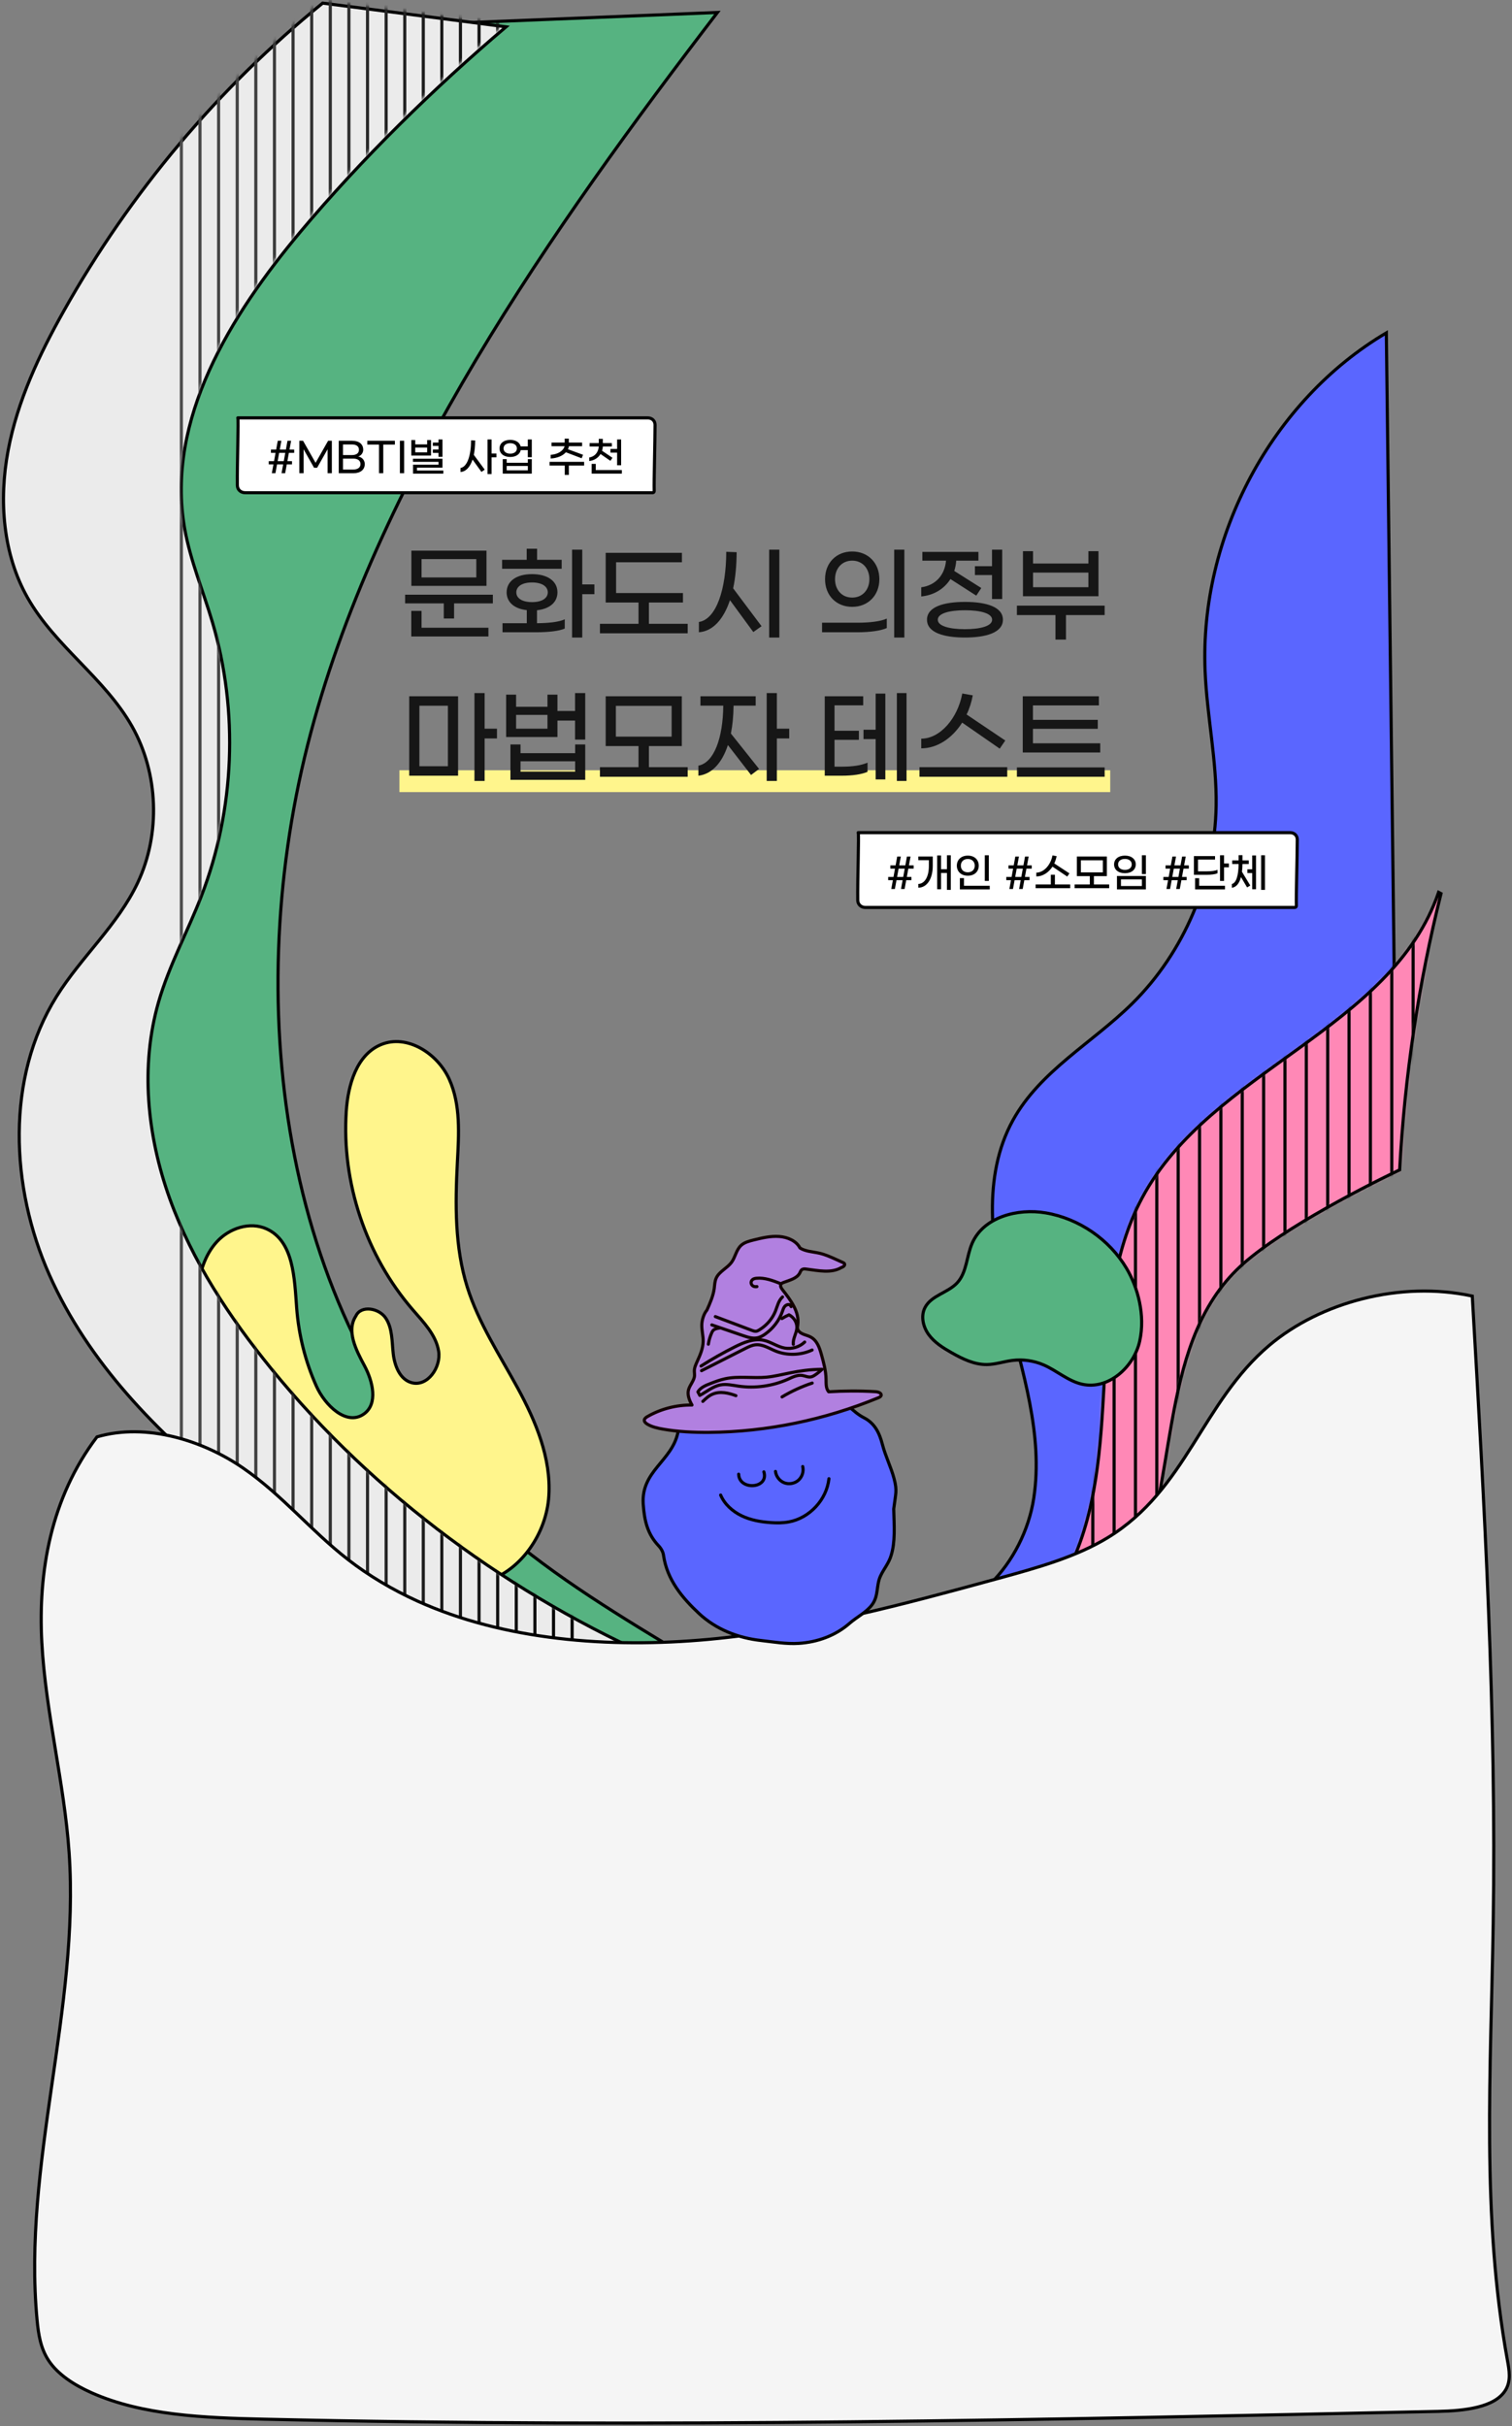 <svg width="485" height="778" viewBox="0 0 485 778" fill="none" xmlns="http://www.w3.org/2000/svg">
<rect x="0" y="0" width="485" height="778" fill="#808080" stroke="none"/>
<rect x="128.122" y="247" width="228" height="7" fill="#FFF58C"/>
<path fill-rule="evenodd" clip-rule="evenodd" d="M221.814 539L184.507 523.505L146.737 501.453L104.481 468.134L66.276 423.094L44.122 368.9V322.174L62.02 277.776L65.609 231.986C65.609 231.986 46.353 170.166 47.25 160.504C48.148 150.843 64.25 105.83 64.25 105.83L138.558 7.72L230.122 4C177.481 72.645 120.148 153.921 98.66 238.944C77.173 323.967 90.943 423.816 152.814 483.469C170.712 500.704 191.763 513.924 212.814 526.689L221.814 539Z" fill="#56B381" stroke="black" stroke-miterlimit="10"/>
<path fill-rule="evenodd" clip-rule="evenodd" d="M156.69 506.819C142.107 511.686 125.635 507.993 112.57 499.845C99.528 491.698 89.48 479.51 80.907 466.714C70.447 451.071 61.571 432.973 63.351 414.224C63.915 408.402 65.629 402.449 69.601 398.147C73.572 393.845 80.169 391.651 85.508 394.063C94.211 397.995 94.449 409.944 95.165 419.482C95.817 428.085 97.943 436.58 101.459 444.445C104.215 450.636 111.116 457.328 116.672 453.461C121.338 450.224 119.602 442.946 116.911 437.949C114.22 432.952 111.03 426.76 114.155 422.002C115.782 418.439 121.598 419.438 123.747 422.697C125.895 425.956 125.7 430.171 126.134 434.06C126.568 437.949 128.261 442.337 132.015 443.38C137.115 444.792 141.542 438.47 140.696 433.256C139.85 428.042 135.835 423.979 132.384 419.981C117.388 402.622 109.554 379.246 111.073 356.325C111.637 347.873 114.393 338.206 122.228 334.968C130.561 331.514 140.349 337.793 144.081 346.027C147.814 354.261 147.185 363.712 146.707 372.728C146.013 386.154 145.861 399.885 149.876 412.703C153.5 424.261 160.293 434.516 166.087 445.162C171.882 455.807 176.786 467.517 176.048 479.619C175.332 491.742 167.194 503.3 156.69 506.819Z" fill="#FFF58C" stroke="black" stroke-miterlimit="10"/>
<path fill-rule="evenodd" clip-rule="evenodd" d="M212.122 532.624C164.675 512.027 120.117 479.584 86.989 438.87C73.65 422.462 61.705 404.507 54.455 384.39C47.205 364.3 44.934 341.836 50.868 321.292C54.274 309.5 60.208 298.694 64.62 287.275C75.302 259.582 76.566 228.099 68.155 199.578C65.188 189.547 61.06 179.809 59.228 169.484C53.087 134.613 73.986 101.076 96.406 74.29C115.705 51.238 139.493 27.92 162.327 8.604L103.502 1C70.116 28.08 41.787 61.75 20.475 99.689C12.58 113.723 5.588 128.557 2.595 144.511C-0.397 160.439 0.918 177.701 8.865 191.708C17.663 207.236 33.556 217.401 42.354 232.928C50.843 247.949 51.565 267.372 44.186 283.033C37.762 296.667 26.048 306.832 18.102 319.585C1.847 345.678 3.292 380.601 15.831 408.802C28.37 437.003 50.507 459.467 74.141 478.57C113.125 510.106 161.682 535.585 211.038 539" fill="#EBEBEB"/>
<path d="M212.122 532.624C164.675 512.027 120.117 479.584 86.989 438.87C73.65 422.462 61.705 404.507 54.455 384.39C47.205 364.3 44.934 341.836 50.868 321.292C54.274 309.5 60.208 298.694 64.62 287.275C75.302 259.582 76.566 228.099 68.155 199.578C65.188 189.547 61.06 179.809 59.228 169.484C53.087 134.613 73.986 101.076 96.406 74.29C115.705 51.238 139.493 27.92 162.327 8.604L103.502 1C70.116 28.08 41.787 61.75 20.475 99.689C12.58 113.723 5.588 128.557 2.595 144.511C-0.397 160.439 0.918 177.701 8.865 191.708C17.663 207.236 33.556 217.401 42.354 232.928C50.843 247.949 51.565 267.372 44.186 283.033C37.762 296.667 26.048 306.832 18.102 319.585C1.847 345.678 3.292 380.601 15.831 408.802C28.37 437.003 50.507 459.467 74.141 478.57C113.125 510.106 161.682 535.585 211.038 539" stroke="black" stroke-miterlimit="10"/>
<mask id="mask0_406_1801" style="mask-type:luminance" maskUnits="userSpaceOnUse" x="1" y="0" width="211" height="540">
<path d="M211.732 532.612C164.345 511.977 119.844 479.474 86.758 438.684C73.436 422.246 61.505 404.257 54.265 384.103C47.024 363.975 44.757 341.469 50.683 320.887C54.084 309.073 60.011 298.248 64.417 286.807C75.085 259.062 76.348 227.521 67.947 198.948C64.984 188.897 60.861 179.141 59.032 168.797C52.899 133.861 73.771 100.262 96.163 73.426C115.437 50.332 139.195 26.97 162 7.618L103.249 0C69.906 27.13 41.613 60.863 20.329 98.872C12.444 112.932 5.461 127.794 2.472 143.778C-0.518 159.735 0.797 177.029 8.733 191.062C17.52 206.619 33.393 216.803 42.18 232.359C50.657 247.408 51.379 266.867 44.009 282.557C37.593 296.216 25.895 306.4 17.958 319.177C1.724 345.318 3.167 380.307 15.69 408.56C28.214 436.813 50.322 459.319 73.926 478.458C112.861 510.052 161.356 535.579 210.649 539" fill="white"/>
</mask>
<g mask="url(#mask0_406_1801)">
<path d="M58.178 -32.984V162.221V602.189H73.149V600.719" stroke="#4D4D4D" stroke-miterlimit="10"/>
<path d="M64.149 -32.984V162.221V602.189H79.12V600.719" stroke="#494949" stroke-miterlimit="10"/>
<path d="M70.12 -32.984V162.221V602.189H85.091V600.719" stroke="#464646" stroke-miterlimit="10"/>
<path d="M76.091 -32.984V162.221V602.189H91.062V600.719" stroke="#424242" stroke-miterlimit="10"/>
<path d="M82.062 -32.984V162.221V602.189H97.034V600.719" stroke="#3E3E3E" stroke-miterlimit="10"/>
<path d="M88.034 -32.984V162.221V602.189H103.005V600.719" stroke="#3B3B3B" stroke-miterlimit="10"/>
<path d="M94.005 -32.984V162.221V602.189H108.976V600.719" stroke="#373737" stroke-miterlimit="10"/>
<path d="M99.976 -32.984V162.221V602.189H114.947V600.718" stroke="#333333" stroke-miterlimit="10"/>
<path d="M105.947 -32.984V162.221V602.189H120.918V600.719" stroke="#303030" stroke-miterlimit="10"/>
<path d="M111.918 -32.984V162.221V602.189H126.889V600.719" stroke="#2C2C2C" stroke-miterlimit="10"/>
<path d="M117.889 -32.984V162.221V602.189H132.86V600.719" stroke="#282828" stroke-miterlimit="10"/>
<path d="M123.86 -32.984V162.221V602.189H138.831V600.719" stroke="#252525" stroke-miterlimit="10"/>
<path d="M129.831 -32.984V162.221V602.189H144.776V600.719" stroke="#212121" stroke-miterlimit="10"/>
<path d="M135.776 -32.984V162.221V602.189H150.722V600.719" stroke="#1D1D1D" stroke-miterlimit="10"/>
<path d="M141.722 -32.984V162.221V602.189H156.693V600.719" stroke="#1A1A1A" stroke-miterlimit="10"/>
<path d="M147.693 -32.984V162.221V602.189H162.664V600.719" stroke="#161616" stroke-miterlimit="10"/>
<path d="M153.664 -32.984V162.221V602.189H168.635V600.719" stroke="#121212" stroke-miterlimit="10"/>
<path d="M159.635 -32.984V162.221V602.189H174.606V600.719" stroke="#0F0F0F" stroke-miterlimit="10"/>
<path d="M165.606 -32.984V162.221V602.189H180.578V600.719" stroke="#0B0B0B" stroke-miterlimit="10"/>
<path d="M171.577 -32.984V162.221V602.189H186.548V600.719" stroke="#070707" stroke-miterlimit="10"/>
<path d="M177.548 -32.984V162.221V602.189H192.519V600.719" stroke="#040404" stroke-miterlimit="10"/>
<path d="M183.52 -32.984V162.221V602.189H198.491V600.719" stroke="black" stroke-miterlimit="10"/>
</g>
<path d="M291.116 517.595C311.001 520.884 328.497 500.855 331.594 480.441C334.713 460.026 327.9 439.612 322.923 419.606C317.947 399.599 315.005 377.212 324.914 359.224C333.629 343.414 350.395 334.432 363.158 321.821C379.814 305.398 389.723 282.012 390.099 258.332C390.32 243.906 387.157 229.661 386.56 215.257C384.724 171.911 408.015 128.405 444.689 106.743L447.188 309.39L445.861 324.86L418.168 348.223L382.07 379.866L370.855 402.344L361.189 465.515L354.532 492.825L339.468 519.976L313.346 535.968L289.148 539.03L285.122 524.83L291.116 517.595Z" fill="#5A66FF"/>
<path d="M291.116 517.595C311.001 520.884 328.497 500.855 331.594 480.441C334.713 460.026 327.9 439.612 322.923 419.606C317.947 399.599 315.005 377.212 324.914 359.224C333.629 343.414 350.395 334.432 363.158 321.821C379.814 305.398 389.723 282.012 390.099 258.332C390.32 243.906 387.157 229.661 386.56 215.257C384.724 171.911 408.015 128.405 444.689 106.743L447.188 309.39L445.861 324.86L418.168 348.223L382.07 379.866L370.855 402.344L361.189 465.515L354.532 492.825L339.468 519.976L313.346 535.968L289.148 539.03L285.122 524.83L291.116 517.595Z" fill="#5A66FF" stroke="black" stroke-miterlimit="10"/>
<path d="M289.657 532.656C309.232 536.444 333.652 521.428 342.765 503.236C351.878 485.067 353.05 463.927 354.178 443.535C355.306 423.121 356.788 401.958 366.388 384.061C388.352 343.119 446.326 330.213 461.455 286.14L462.229 286.549C454.996 315.537 450.551 345.251 448.958 375.147C434.868 381.861 408.016 395.97 396.624 407.266C370.944 432.716 378.376 476.947 362.782 509.882C350.219 536.421 321.287 540.164 294.368 554C294.678 546.673 289.325 540.005 289.657 532.656Z" fill="#FF88B6"/>
<mask id="mask1_406_1801" style="mask-type:luminance" maskUnits="userSpaceOnUse" x="289" y="286" width="174" height="268">
<path d="M289.657 532.656C309.232 536.444 333.652 521.428 342.765 503.236C351.878 485.067 353.05 463.927 354.178 443.535C355.306 423.121 356.788 401.958 366.388 384.061C388.352 343.119 446.326 330.213 461.455 286.14L462.229 286.549C454.996 315.537 450.551 345.251 448.958 375.147C434.868 381.861 408.016 395.97 396.624 407.266C370.944 432.716 378.376 476.947 362.782 509.882C350.219 536.421 321.287 540.164 294.368 554C294.678 546.673 289.325 540.005 289.657 532.656Z" fill="white"/>
</mask>
<g mask="url(#mask1_406_1801)">
<path fill-rule="evenodd" clip-rule="evenodd" d="M309.431 98.918V264.569V637.926H322.282V636.678" fill="#FF88B6"/>
<path d="M309.431 98.918V264.569V637.926H322.282V636.678" stroke="black" stroke-miterlimit="10"/>
<path fill-rule="evenodd" clip-rule="evenodd" d="M316.282 98.918V264.569V637.926H329.133V636.678" fill="#FF88B6"/>
<path d="M316.282 98.918V264.569V637.926H329.133V636.678" stroke="black" stroke-miterlimit="10"/>
<path fill-rule="evenodd" clip-rule="evenodd" d="M323.133 98.918V264.569V637.926H335.984V636.678" fill="#FF88B6"/>
<path d="M323.133 98.918V264.569V637.926H335.984V636.678" stroke="black" stroke-miterlimit="10"/>
<path fill-rule="evenodd" clip-rule="evenodd" d="M329.984 98.918V264.569V637.926H342.836V636.678" fill="#FF88B6"/>
<path d="M329.984 98.918V264.569V637.926H342.836V636.678" stroke="black" stroke-miterlimit="10"/>
<path fill-rule="evenodd" clip-rule="evenodd" d="M336.835 98.918V264.569V637.926H349.687V636.678" fill="#FF88B6"/>
<path d="M336.835 98.918V264.569V637.926H349.687V636.678" stroke="black" stroke-miterlimit="10"/>
<path fill-rule="evenodd" clip-rule="evenodd" d="M343.687 98.918V264.569V637.926H356.538V636.678" fill="#FF88B6"/>
<path d="M343.687 98.918V264.569V637.926H356.538V636.678" stroke="black" stroke-miterlimit="10"/>
<path fill-rule="evenodd" clip-rule="evenodd" d="M350.538 98.918V264.569V637.926H363.367V636.678" fill="#FF88B6"/>
<path d="M350.538 98.918V264.569V637.926H363.367V636.678" stroke="black" stroke-miterlimit="10"/>
<path fill-rule="evenodd" clip-rule="evenodd" d="M357.367 98.918V264.569V637.926H370.218V636.678" fill="#FF88B6"/>
<path d="M357.367 98.918V264.569V637.926H370.218V636.678" stroke="black" stroke-miterlimit="10"/>
<path fill-rule="evenodd" clip-rule="evenodd" d="M364.218 98.918V264.569V637.926H377.069V636.678" fill="#FF88B6"/>
<path d="M364.218 98.918V264.569V637.926H377.069V636.678" stroke="black" stroke-miterlimit="10"/>
<path fill-rule="evenodd" clip-rule="evenodd" d="M371.069 98.918V264.569V637.926H383.92V636.678" fill="#FF88B6"/>
<path d="M371.069 98.918V264.569V637.926H383.92V636.678" stroke="black" stroke-miterlimit="10"/>
<path fill-rule="evenodd" clip-rule="evenodd" d="M377.92 98.918V264.569V637.926H390.771V636.678" fill="#FF88B6"/>
<path d="M377.92 98.918V264.569V637.926H390.771V636.678" stroke="black" stroke-miterlimit="10"/>
<path fill-rule="evenodd" clip-rule="evenodd" d="M384.771 98.918V264.569V637.926H397.622V636.678" fill="#FF88B6"/>
<path d="M384.771 98.918V264.569V637.926H397.622V636.678" stroke="black" stroke-miterlimit="10"/>
<path fill-rule="evenodd" clip-rule="evenodd" d="M391.622 98.918V264.569V637.926H404.473V636.678" fill="#FF88B6"/>
<path d="M391.622 98.918V264.569V637.926H404.473V636.678" stroke="black" stroke-miterlimit="10"/>
<path fill-rule="evenodd" clip-rule="evenodd" d="M398.473 98.918V264.569V637.926H411.324V636.678" fill="#FF88B6"/>
<path d="M398.473 98.918V264.569V637.926H411.324V636.678" stroke="black" stroke-miterlimit="10"/>
<path fill-rule="evenodd" clip-rule="evenodd" d="M405.324 98.918V264.569V637.926H418.175V636.678" fill="#FF88B6"/>
<path d="M405.324 98.918V264.569V637.926H418.175V636.678" stroke="black" stroke-miterlimit="10"/>
<path fill-rule="evenodd" clip-rule="evenodd" d="M412.175 98.918V264.569V637.926H425.026V636.678" fill="#FF88B6"/>
<path d="M412.175 98.918V264.569V637.926H425.026V636.678" stroke="black" stroke-miterlimit="10"/>
<path fill-rule="evenodd" clip-rule="evenodd" d="M419.026 98.918V264.569V637.926H431.878V636.678" fill="#FF88B6"/>
<path d="M419.026 98.918V264.569V637.926H431.878V636.678" stroke="black" stroke-miterlimit="10"/>
<path fill-rule="evenodd" clip-rule="evenodd" d="M425.877 98.918V264.569V637.926H438.729V636.678" fill="#FF88B6"/>
<path d="M425.877 98.918V264.569V637.926H438.729V636.678" stroke="black" stroke-miterlimit="10"/>
<path fill-rule="evenodd" clip-rule="evenodd" d="M432.729 98.918V264.569V637.926H445.58V636.678" fill="#FF88B6"/>
<path d="M432.729 98.918V264.569V637.926H445.58V636.678" stroke="black" stroke-miterlimit="10"/>
<path fill-rule="evenodd" clip-rule="evenodd" d="M439.58 98.918V264.569V637.926H452.431V636.678" fill="#FF88B6"/>
<path d="M439.58 98.918V264.569V637.926H452.431V636.678" stroke="black" stroke-miterlimit="10"/>
<path fill-rule="evenodd" clip-rule="evenodd" d="M446.431 98.918V264.569V637.926H459.282V636.678" fill="#FF88B6"/>
<path d="M446.431 98.918V264.569V637.926H459.282V636.678" stroke="black" stroke-miterlimit="10"/>
<path fill-rule="evenodd" clip-rule="evenodd" d="M453.282 98.918V264.569V637.926H466.133V636.678" fill="#FF88B6"/>
<path d="M453.282 98.918V264.569V637.926H466.133V636.678" stroke="black" stroke-miterlimit="10"/>
</g>
<path d="M289.657 532.656C309.232 536.444 333.652 521.428 342.765 503.236C351.878 485.067 353.05 463.927 354.178 443.535C355.306 423.121 356.788 401.958 366.388 384.061C388.352 343.119 446.326 330.213 461.455 286.14L462.229 286.549C454.996 315.537 450.551 345.251 448.958 375.147C434.868 381.861 408.016 395.97 396.624 407.266C370.944 432.716 378.376 476.947 362.782 509.882C350.219 536.421 321.287 540.164 294.368 554C294.678 546.673 289.325 540.005 289.657 532.656Z" stroke="black" stroke-miterlimit="10"/>
<path fill-rule="evenodd" clip-rule="evenodd" d="M361.332 406.686C355.833 397.432 346.104 390.757 335.456 388.942C326.375 387.386 315.494 390.286 311.844 398.654C310.013 402.836 310.143 407.992 307.045 411.351C304.085 414.563 298.775 415.378 296.735 419.242C295.285 421.97 296.072 425.468 297.907 427.978C299.743 430.489 302.464 432.196 305.179 433.739C308.722 435.757 312.55 437.631 316.62 437.564C319.357 437.523 321.994 436.594 324.71 436.251C328.091 435.828 331.595 436.315 334.742 437.674C338.985 439.505 342.588 442.854 347.095 443.873C355.495 445.784 363.758 438.38 365.582 430.039C367.42 421.703 364.976 412.805 361.332 406.686Z" fill="#56B381" stroke="black" stroke-miterlimit="10"/>
<path d="M415.836 290.372C415.853 290.707 415.645 290.996 415.346 290.996C403.355 291.005 391.356 290.996 379.365 290.996C360.394 290.996 341.422 290.996 322.443 290.996C316.116 290.996 286.189 290.996 277.591 290.996C276.218 290.996 275.157 290.046 275.135 288.673C275.033 282.53 275.591 267 275.277 267C285.473 267 361.648 267 368.562 267C383.648 267 398.735 267 413.821 267C415.145 267 416.124 267.902 416.122 269.227C416.115 274.53 415.722 287.535 415.836 290.372Z" fill="white" stroke="black" stroke-miterlimit="10" stroke-linecap="round" stroke-linejoin="round"/>
<path d="M293.064 278.54V277.5H291.556L292.076 274.666H290.919L290.399 277.5H288.436L288.956 274.666H287.799L287.279 277.5H285.602V278.54H287.084L286.603 281.205H284.9V282.245H286.408L285.888 285.079H287.045L287.565 282.245H289.528L289.008 285.079H290.165L290.685 282.245H292.362V281.205H290.88L291.361 278.54H293.064ZM289.723 281.205H287.76L288.241 278.54H290.204L289.723 281.205ZM303.75 274.25V278.722H301.852V274.315H300.617V285.157H301.852V279.931H303.75V285.352H304.985V274.25H303.75ZM294.559 275.823H297.952V277.708C297.952 281.14 296.626 283.389 294.559 283.454V284.663C297.276 284.637 299.2 281.933 299.2 277.643V274.653H294.559V275.823ZM315.891 282.492H317.178V274.25H315.891V282.492ZM310.444 280.815C312.615 280.815 313.954 279.45 313.954 277.591C313.954 275.732 312.615 274.367 310.444 274.367C308.273 274.367 306.921 275.732 306.921 277.591C306.921 279.45 308.273 280.815 310.444 280.815ZM310.444 279.723C309.118 279.723 308.208 278.904 308.208 277.591C308.208 276.278 309.118 275.446 310.444 275.446C311.757 275.446 312.667 276.278 312.667 277.591C312.667 278.904 311.757 279.723 310.444 279.723ZM307.896 285.209H317.477V284.039H309.209V281.582H307.896V285.209ZM330.947 278.54V277.5H329.439L329.959 274.666H328.802L328.282 277.5H326.319L326.839 274.666H325.682L325.162 277.5H323.485V278.54H324.967L324.486 281.205H322.783V282.245H324.291L323.771 285.079H324.928L325.448 282.245H327.411L326.891 285.079H328.048L328.568 282.245H330.245V281.205H328.763L329.244 278.54H330.947ZM327.606 281.205H325.643L326.124 278.54H328.087L327.606 281.205ZM337.602 277.903L342.334 281.088L343.036 280.061L338.174 276.876C338.512 276.161 338.772 275.368 338.928 274.536L337.602 274.302C337.03 277.37 334.82 279.827 332.415 279.827V281.049C334.469 281.049 336.354 279.814 337.602 277.903ZM338.382 283.61V280.503H337.069V283.61H332.194V284.819H343.283V283.61H338.382ZM350.887 283.61V280.945H355.047V274.653H345.427V280.945H349.574V283.61H344.699V284.819H355.788V283.61H350.887ZM346.714 275.862H353.76V279.749H346.714V275.862ZM366.278 280.282H367.565V274.25H366.278V280.282ZM360.844 280.009C362.963 280.009 364.315 278.865 364.315 277.188C364.315 275.524 362.963 274.367 360.844 274.367C358.712 274.367 357.36 275.524 357.36 277.188C357.36 278.865 358.712 280.009 360.844 280.009ZM360.844 278.943C359.544 278.943 358.647 278.293 358.647 277.188C358.647 276.083 359.544 275.433 360.844 275.433C362.131 275.433 363.028 276.083 363.028 277.188C363.028 278.293 362.131 278.943 360.844 278.943ZM358.283 285.209H367.565V280.893H358.283V285.209ZM359.57 284.117V281.985H366.278V284.117H359.57ZM381.335 278.54V277.5H379.827L380.347 274.666H379.19L378.67 277.5H376.707L377.227 274.666H376.07L375.55 277.5H373.873V278.54H375.355L374.874 281.205H373.171V282.245H374.679L374.159 285.079H375.316L375.836 282.245H377.799L377.279 285.079H378.436L378.956 282.245H380.633V281.205H379.151L379.632 278.54H381.335ZM377.994 281.205H376.031L376.512 278.54H378.475L377.994 281.205ZM392.631 276.889V274.25H391.344V282.492H392.631V278.124H394.191V276.889H392.631ZM390.538 280.035V278.93C389.823 279.242 388.549 279.411 387.041 279.411H384.272V275.641H389.745V274.523H382.972V280.529H386.963C388.536 280.529 389.862 280.334 390.538 280.035ZM384.649 281.608H383.349V285.209H392.93V284.039H384.649V281.608ZM398.545 277.071H400.56V275.901H398.545V274.224H397.31V275.901H395.256V277.071H397.31C397.258 280.633 396.582 283.142 395.139 283.467V284.689C396.556 284.481 397.531 283.298 398.064 281.244L400.027 284.572L401.054 283.961L398.376 279.541C398.48 278.8 398.532 277.968 398.545 277.071ZM404.538 274.25V285.352H405.76V274.25H404.538ZM401.665 278.748H400.118V279.957H401.665V285.157H402.887V274.315H401.665V278.748Z" fill="black"/>
<path fill-rule="evenodd" clip-rule="evenodd" d="M31.109 460.761C47.066 456.09 65.348 462.039 78 470.774C90.651 479.509 99.702 490.849 111.666 500.124C118.278 505.254 125.758 509.711 133.876 513.399C161.536 525.935 195.383 528.656 227.347 525.689C259.311 522.723 289.95 514.431 320.261 506.139C332.602 502.763 345.188 499.272 355.401 493.029C380.59 477.64 385.565 449.634 407.169 431.394C423.487 417.612 449.15 410.614 472.26 415.613C476.139 482.688 480.034 549.796 478.97 616.937C478.234 663.658 475.124 710.625 483.537 756.905C484.11 760.035 484.699 763.378 483.013 766.278C479.658 772.08 469.576 773.079 461.245 773.26C335.695 775.947 210.047 778.651 84.497 775.751C65.545 775.308 45.724 774.554 29.374 767.278C23.744 764.771 18.572 761.411 15.626 756.987C12.974 752.988 12.32 748.416 11.894 743.942C7.197 693.992 25.61 644.124 22.172 594.108C20.618 571.542 14.627 549.222 13.416 526.64C12.205 504.041 16.248 480.377 31.109 460.761Z" fill="#F5F5F5" stroke="black" stroke-miterlimit="10"/>
<path fill-rule="evenodd" clip-rule="evenodd" d="M286.677 483.876C287.302 478.767 287.841 478.141 286.785 474.131C285.793 470.401 284.025 466.974 283.055 463.222C282.106 459.579 280.662 456.431 277.104 454.62C273.547 452.787 271.348 449.575 268.071 447.613C265.096 445.824 262.336 443.56 259.21 442.158C254.683 440.132 249.681 439.83 244.808 438.946C239.44 437.976 234.977 439.571 231.01 443.107C228.94 444.961 226.612 446.6 224.822 448.691C221.998 451.968 218.441 454.792 217.428 459.471C215.444 468.612 205.613 471.717 206.324 482.302C206.691 487.649 207.683 491.94 211.305 495.734C212.059 496.532 212.706 497.674 212.835 498.731C213.956 506.6 218.894 512.421 224.219 517.401C229.63 522.446 236.659 525.249 244.205 526.068C248.193 526.521 252.246 527.233 256.213 526.974C262.228 526.586 267.985 524.516 272.512 520.549C274.841 518.523 277.859 517.078 279.735 514.577C281.912 511.645 280.985 508.39 282.473 505.285C283.551 503 285.125 501.253 285.858 498.731C287.194 494.397 286.828 489.59 286.677 483.876Z" fill="#5A66FF" stroke="black" stroke-miterlimit="10"/>
<path d="M236.939 472.73C237.111 478.077 246.727 477.387 245.024 471.975" stroke="black" stroke-miterlimit="10" stroke-linecap="round" stroke-linejoin="round"/>
<path d="M248.753 471.846C248.947 473.441 250.069 474.908 251.578 475.49C253.087 476.072 254.898 475.727 256.105 474.67C257.313 473.592 257.873 471.846 257.485 470.272" stroke="black" stroke-miterlimit="10" stroke-linecap="round" stroke-linejoin="round"/>
<path d="M231.161 479.413C232.412 482.389 234.999 484.674 237.909 486.075C240.82 487.477 244.075 488.037 247.288 488.253C249.185 488.382 251.104 488.382 253.001 488.037C259.663 486.83 265.182 480.901 265.894 474.174" stroke="black" stroke-miterlimit="10" stroke-linecap="round" stroke-linejoin="round"/>
<path d="M265.806 446.3C264.88 445.211 264.995 443.664 264.965 442.249C264.924 439.584 264.208 436.985 263.496 434.418C262.884 432.235 262.119 429.823 259.985 428.718C259.196 428.304 258.308 428.117 257.49 427.756C256.671 427.395 255.911 426.78 255.809 425.952C255.765 425.594 255.845 425.222 255.892 424.87C256.495 420.707 253.636 416.938 250.989 413.571C250.54 413 250.099 412.197 250.609 411.656C250.784 411.469 251.024 411.374 251.246 411.28C253.206 410.528 255.59 410.003 256.524 408.239C256.742 407.817 256.879 407.322 257.316 407.07C257.686 406.86 258.157 406.884 258.579 406.947C262.399 407.416 266.607 408.398 269.879 406.461C270.777 406.153 271.14 405.597 270.856 405.187C270.745 405.019 270.536 404.929 270.345 404.838C269.601 404.501 268.857 404.164 268.114 403.827C266.437 403.077 264.741 402.313 262.905 401.88C260.756 401.387 258.391 401.332 256.594 400.185C255.492 397.964 252.708 396.707 249.965 396.502C247.221 396.296 244.493 396.945 241.82 397.604C240.388 397.962 238.869 398.347 237.797 399.287C236.14 400.745 235.924 403.079 234.627 404.822C233.25 406.657 230.754 407.723 229.78 409.755C229.264 410.825 229.25 412.03 229.105 413.185C228.77 415.584 227.756 417.869 226.755 420.119C225.87 421.119 225.143 423.104 225.111 424.889C225.079 426.673 225.6 428.422 225.55 430.209C225.494 432.376 224.615 434.446 223.692 436.456C223.225 437.486 222.725 438.537 222.717 439.643C222.722 440.12 222.799 440.605 222.787 441.085C222.701 442.728 221.283 444.073 220.85 445.676C220.422 447.311 221.148 449.118 221.973 450.55C217.014 450.485 211.99 451.78 207.735 454.217C207.265 454.489 206.767 454.831 206.683 455.319C206.594 455.907 207.138 456.384 207.663 456.699C209.139 457.572 210.898 457.965 212.646 458.277C217.522 459.127 222.5 459.354 227.482 459.317C246.06 459.17 264.625 455.266 281.706 448.231C282.082 448.07 282.492 447.887 282.627 447.524C282.894 446.766 281.722 446.317 280.871 446.273C275.663 445.943 270.398 446.015 265.806 446.3Z" fill="#B180E0"/>
<path d="M265.806 446.3C264.88 445.211 264.995 443.664 264.965 442.249C264.924 439.584 264.208 436.985 263.496 434.418C262.884 432.235 262.119 429.823 259.985 428.718C259.196 428.304 258.308 428.117 257.49 427.756C256.671 427.395 255.911 426.78 255.809 425.952C255.765 425.594 255.845 425.222 255.892 424.87C256.495 420.707 253.636 416.938 250.989 413.571C250.54 413 250.099 412.197 250.609 411.656C250.784 411.469 251.024 411.374 251.246 411.28C253.206 410.528 255.59 410.003 256.524 408.239C256.742 407.817 256.879 407.322 257.316 407.07C257.686 406.86 258.157 406.884 258.579 406.947C262.399 407.416 266.607 408.398 269.879 406.461C270.777 406.153 271.14 405.597 270.856 405.187C270.745 405.019 270.536 404.929 270.345 404.838C269.601 404.501 268.857 404.164 268.114 403.827C266.437 403.077 264.741 402.313 262.905 401.88C260.756 401.387 258.391 401.332 256.594 400.185C255.492 397.964 252.708 396.707 249.965 396.502C247.221 396.296 244.493 396.945 241.82 397.604C240.388 397.962 238.869 398.347 237.797 399.287C236.14 400.745 235.924 403.079 234.627 404.822C233.25 406.657 230.754 407.723 229.78 409.755C229.264 410.825 229.25 412.03 229.105 413.185C228.77 415.584 227.756 417.869 226.755 420.119C225.87 421.119 225.143 423.104 225.111 424.889C225.079 426.673 225.6 428.422 225.55 430.209C225.494 432.376 224.615 434.446 223.692 436.456C223.225 437.486 222.725 438.537 222.717 439.643C222.722 440.12 222.799 440.605 222.787 441.085C222.701 442.728 221.283 444.073 220.85 445.676C220.422 447.311 221.148 449.118 221.973 450.55C217.014 450.485 211.99 451.78 207.735 454.217C207.265 454.489 206.767 454.831 206.683 455.319C206.594 455.907 207.138 456.384 207.663 456.699C209.139 457.572 210.898 457.965 212.646 458.277C217.522 459.127 222.5 459.354 227.482 459.317C246.06 459.17 264.625 455.266 281.706 448.231C282.082 448.07 282.492 447.887 282.627 447.524C282.894 446.766 281.722 446.317 280.871 446.273C275.663 445.943 270.398 446.015 265.806 446.3Z" stroke="#120000" stroke-miterlimit="10" stroke-linecap="round" stroke-linejoin="round"/>
<path d="M250.482 411.655C247.928 410.651 245.301 409.639 242.651 409.9C242.259 409.932 241.855 410.015 241.505 410.239C241.172 410.462 240.901 410.891 240.922 411.35C240.942 411.809 241.244 412.217 241.611 412.419C241.978 412.621 242.394 412.636 242.8 412.569" stroke="#120000" stroke-miterlimit="10" stroke-linecap="round" stroke-linejoin="round"/>
<path d="M228.329 424.855C231.711 426.004 235.077 427.172 238.459 428.321C239.887 428.805 241.407 429.31 242.901 429.01C243.868 428.825 244.74 428.306 245.517 427.748C248.064 425.917 249.998 423.354 250.965 420.531C251.167 419.979 251.327 419.382 251.72 418.922C252.114 418.461 252.834 418.174 253.404 418.417C253.537 418.615 253.649 418.799 253.782 418.997" stroke="#120000" stroke-miterlimit="10" stroke-linecap="round" stroke-linejoin="round"/>
<path d="M229.459 422.193C233.385 423.671 237.331 425.163 241.258 426.641C241.654 426.79 242.069 426.936 242.514 426.898C242.869 426.854 243.19 426.683 243.491 426.497C245.888 425.064 247.762 422.888 248.737 420.427C249.371 418.848 249.692 417.077 251.005 415.893" stroke="#120000" stroke-miterlimit="10" stroke-linecap="round" stroke-linejoin="round"/>
<path d="M250.798 422.827C251.516 422.376 252.294 421.967 253.079 421.622C254.711 422.443 255.735 424.18 255.606 425.911C255.464 427.676 254.247 429.343 254.481 431.094" stroke="#120000" stroke-miterlimit="10" stroke-linecap="round" stroke-linejoin="round"/>
<path d="M230.67 425.885C229.963 425.989 229.206 426.132 228.746 426.633C228.539 426.857 228.41 427.12 228.298 427.381C227.776 428.55 227.406 429.783 227.219 431.042" stroke="#120000" stroke-miterlimit="10" stroke-linecap="round" stroke-linejoin="round"/>
<path d="M225.026 439.539C229.702 437.166 234.396 434.79 239.072 432.417C240.106 431.894 241.157 431.369 242.312 431.243C244.638 430.989 246.703 432.4 248.825 433.259C252.481 434.737 256.894 434.606 260.501 432.908" stroke="#120000" stroke-miterlimit="10" stroke-linecap="round" stroke-linejoin="round"/>
<path d="M224.877 438.041C228.365 435.814 231.984 433.769 235.697 431.91C238.51 430.491 241.694 429.159 244.792 429.75C247.244 430.222 249.263 431.853 251.73 432.291C254.011 432.686 256.51 431.932 258.115 430.35" stroke="#120000" stroke-miterlimit="10" stroke-linecap="round" stroke-linejoin="round"/>
<path d="M263.711 439.09C263.003 439.771 262.233 440.393 261.401 440.941C261.019 441.203 260.598 441.436 260.141 441.525C259.191 441.708 258.264 441.196 257.292 441.052C255.717 440.834 254.211 441.613 252.762 442.27C247.849 444.475 242.239 445.265 236.887 444.49C234.981 444.214 233.033 443.746 231.132 444.095C228.65 444.55 226.686 446.292 224.471 447.455C224.24 447.039 224.007 446.606 223.864 446.327C224.699 444.921 226.395 444.218 227.96 443.629C229.455 443.049 230.952 442.485 232.512 442.145C236.875 441.178 241.445 442.033 245.912 441.614C250.769 441.147 255.566 439.171 263.711 439.09Z" stroke="#120000" stroke-miterlimit="10" stroke-linecap="round" stroke-linejoin="round"/>
<path d="M225.447 449.379C226.382 448.489 227.349 447.579 228.564 447.066C229.744 446.558 231.08 446.443 232.359 446.599C233.637 446.738 234.871 447.113 236.058 447.544" stroke="#120000" stroke-miterlimit="10" stroke-linecap="round" stroke-linejoin="round"/>
<path d="M250.851 447.946C253.885 446.121 257.14 444.632 260.529 443.505" stroke="#120000" stroke-miterlimit="10" stroke-linecap="round" stroke-linejoin="round"/>
<path d="M156.047 176.58H131.957V187.866H156.047V176.58ZM152.78 185.16H135.224V179.286H152.78V185.16ZM129.944 190.704V193.476H142.352V198.327H145.652V193.476H158.093V190.704H129.944ZM135.224 195.885H131.924V204.102H156.674V201.297H135.224V195.885ZM180.167 179.517H172.28V175.953H168.947V179.517H161.06V182.388H180.167V179.517ZM190.661 187.404H186.767V176.25H183.5V204.432H186.767V190.539H190.661V187.404ZM172.247 195.687C176.306 195.258 178.814 193.146 178.814 189.945C178.814 186.348 175.646 184.104 170.663 184.104C165.68 184.104 162.512 186.348 162.512 189.945C162.512 193.113 164.987 195.225 168.98 195.654V199.845H161.192V202.749H171.95C175.91 202.749 179.375 202.353 181.157 201.561V198.591C179.21 199.482 175.976 199.812 172.247 199.845V195.687ZM165.614 189.945C165.614 188.163 167.33 186.777 170.663 186.777C173.996 186.777 175.712 188.163 175.712 189.945C175.712 191.727 173.996 193.08 170.663 193.08C167.33 193.08 165.614 191.727 165.614 189.945ZM208.148 200.043V193.212H219.071V190.176H197.621V180.309H218.741V177.273H194.288V193.212H204.815V200.043H192.44V203.079H220.589V200.043H208.148ZM246.722 176.25V204.432H249.989V176.25H246.722ZM236.294 177.075L232.961 176.943C232.928 188.79 229.826 198.558 224.183 199.449V202.749C228.638 202.419 232.07 198.657 234.149 192.453L241.64 202.683L244.28 200.802L235.172 188.658C235.898 185.292 236.261 181.398 236.294 177.075ZM286.824 204.432H290.091V176.25H286.824V204.432ZM273.36 194.598C278.409 194.598 282.072 190.968 282.072 185.721C282.072 180.474 278.409 176.844 273.36 176.844C268.278 176.844 264.648 180.474 264.648 185.721C264.648 190.968 268.278 194.598 273.36 194.598ZM273.36 191.628C269.994 191.628 267.849 189.087 267.849 185.721C267.849 182.355 269.994 179.781 273.36 179.781C276.693 179.781 278.871 182.355 278.871 185.721C278.871 189.087 276.693 191.628 273.36 191.628ZM263.691 202.749H275.01C279.069 202.749 282.567 202.254 284.448 201.396V198.36C282.534 199.251 279.069 199.68 275.208 199.68H263.691V202.749ZM312.726 181.563V184.401H318.204V192.09H321.471V176.25H318.204V181.563H312.726ZM304.872 185.688L313.155 191.001L314.772 188.559L306.093 183.081C306.423 182.025 306.654 180.936 306.72 179.781H313.848V176.976H295.863V179.781H303.453C303.057 184.368 300.153 187.701 295.5 188.328V191.265C299.658 190.869 302.925 188.757 304.872 185.688ZM309.525 193.014C302.694 193.014 297.348 194.598 297.348 198.723C297.348 202.848 302.694 204.432 309.525 204.432C316.356 204.432 321.702 202.848 321.702 198.723C321.702 194.598 316.356 193.014 309.525 193.014ZM309.525 201.759C304.674 201.759 300.813 200.802 300.813 198.723C300.813 196.644 304.674 195.687 309.525 195.687C314.376 195.687 318.237 196.644 318.237 198.723C318.237 200.802 314.376 201.759 309.525 201.759ZM352.356 176.745H349.122V180.705H331.368V176.745H328.134V191.199H352.356V176.745ZM331.368 188.295V183.609H349.122V188.295H331.368ZM354.336 194.202H326.187V197.238H338.562V205.092H341.928V197.238H354.336V194.202ZM159.413 233.668H155.453V222.25H152.186V250.432H155.453V236.803H159.413V233.668ZM131.264 248.749H146.939V223.273H131.264V248.749ZM134.531 226.309H143.672V245.713H134.531V226.309ZM184.457 222.25V227.992H178.814V222.745H175.613V226.639H165.548V222.745H162.347V236.341H178.814V231.061H184.457V237.166H187.724V222.25H184.457ZM165.548 233.668V229.246H175.613V233.668H165.548ZM184.49 241.522H166.967V238.717H163.733V250.069H187.724V238.717H184.49V241.522ZM166.967 247.429V244.129H184.49V247.429H166.967ZM208.148 246.01V239.245H218.708V223.273H194.288V239.245H204.815V246.01H192.44V249.079H220.589V246.01H208.148ZM197.555 226.342H215.441V236.209H197.555V226.342ZM253.157 233.668H249.197V222.25H245.93V250.432H249.197V236.803H253.157V233.668ZM235.304 226.276H242.399V223.273H224.678V226.276H232.004C231.905 236.737 229.001 244.591 224.018 245.515V248.749C228.275 248.254 231.575 244.756 233.489 238.915L240.914 248.518L243.488 246.571L234.446 235.219C234.974 232.579 235.271 229.576 235.304 226.276ZM287.682 222.25V250.432H290.784V222.25H287.682ZM280.884 233.998H276.99V237.001H280.884V249.937H283.986V222.415H280.884V233.998ZM267.684 245.845V237.232H275.505V234.328H267.684V226.177H276.891V223.273H264.549V248.749H269.961C273.426 248.749 276.429 248.32 278.277 247.495V244.558C276.198 245.449 273.525 245.845 270.126 245.845H267.684ZM308.634 231.721L320.679 240.07L322.461 237.463L310.053 229.114C310.977 227.233 311.637 225.154 312.033 222.976L308.667 222.382C307.215 230.269 301.605 236.869 295.5 236.869V239.971C300.681 239.971 305.466 236.704 308.634 231.721ZM294.939 246.01V249.079H323.088V246.01H294.939ZM352.917 238.354H331.335V233.701H352.125V230.83H331.335V226.21H352.488V223.273H328.068V241.291H352.917V238.354ZM326.187 246.076V249.079H354.336V246.076H326.187Z" fill="#161616"/>
<path d="M209.85 157.372C209.866 157.707 209.669 157.996 209.384 157.996C197.989 158.005 186.585 157.996 175.19 157.996C157.16 157.996 139.131 157.996 121.094 157.996C115.117 157.996 86.982 157.996 78.619 157.996C77.233 157.996 76.155 157.031 76.134 155.645C76.039 149.483 76.567 134 76.269 134C85.959 134 158.353 134 164.923 134C179.213 134 193.502 134 207.792 134C209.132 134 210.124 134.918 210.122 136.258C210.114 141.581 209.742 154.54 209.85 157.372Z" fill="white" stroke="black" stroke-miterlimit="10" stroke-linecap="round" stroke-linejoin="round"/>
<path d="M94.366 145.213V144.173H92.858L93.378 141.339H92.221L91.701 144.173H89.738L90.258 141.339H89.101L88.581 144.173H86.904V145.213H88.386L87.905 147.878H86.202V148.918H87.71L87.19 151.752H88.347L88.867 148.918H90.83L90.31 151.752H91.467L91.987 148.918H93.664V147.878H92.182L92.663 145.213H94.366ZM91.025 147.878H89.062L89.543 145.213H91.506L91.025 147.878ZM96.017 141.339V151.752H97.382V144.069L100.736 149.997H101.724L105.078 144.069V151.752H106.443V141.339H105.247L101.23 148.411L97.213 141.339H96.017ZM108.661 141.339V151.752H113.302C115.642 151.752 117.007 150.608 117.007 148.814C117.007 147.527 116.084 146.604 114.901 146.37C115.837 146.149 116.513 145.2 116.513 144.225C116.513 142.444 115.213 141.339 112.912 141.339H108.661ZM112.873 145.928H110.026V142.522H112.873C114.316 142.522 115.135 143.12 115.135 144.225C115.135 145.33 114.316 145.928 112.873 145.928ZM113.263 150.569H110.026V147.059H113.263C114.719 147.059 115.629 147.67 115.629 148.814C115.629 149.958 114.719 150.569 113.263 150.569ZM126.666 142.561V141.339H117.826V142.561H121.57V151.752H122.935V142.561H126.666ZM129.641 141.339H128.276V151.752H129.641V141.339ZM140.643 146.487H141.93V140.923H140.643V141.924H138.836V142.99H140.643V144.16H138.836V145.226H140.643V146.487ZM138.264 141.118H137.016V142.496H133.194V141.118H131.933V146.084H138.264V141.118ZM133.194 145.044V143.523H137.016V145.044H133.194ZM133.753 150.881V149.958H141.93V147.098H132.453V148.099H140.656V149.009H132.479V151.882H142.203V150.881H133.753ZM159.236 145.421H157.676V140.923H156.389V152.025H157.676V146.656H159.236V145.421ZM152.424 141.248L151.111 141.196C151.098 145.863 149.941 149.711 147.718 150.062V151.362C149.447 151.232 150.786 149.789 151.579 147.371L154.439 151.336L155.479 150.595L151.982 145.863C152.268 144.524 152.411 142.977 152.424 141.248ZM169.297 140.923V143.146H167.009C166.697 141.885 165.462 141.053 163.668 141.053C161.562 141.053 160.236 142.184 160.236 143.796C160.236 145.408 161.562 146.539 163.668 146.539C165.514 146.539 166.762 145.655 167.035 144.342H169.297V146.617H170.584V140.923H169.297ZM163.668 145.473C162.394 145.473 161.523 144.836 161.523 143.796C161.523 142.756 162.394 142.119 163.668 142.119C164.942 142.119 165.8 142.756 165.8 143.796C165.8 144.836 164.942 145.473 163.668 145.473ZM169.31 148.398H162.524V147.228H161.263V151.882H170.584V147.228H169.31V148.398ZM162.524 150.829V149.425H169.31V150.829H162.524ZM181.519 145.031L186.576 146.955L187.018 145.837L182.182 144.056C182.325 143.744 182.442 143.419 182.507 143.081H186.719V141.911H182.455V140.65H181.129V141.911H176.917V143.081H181.116C180.661 144.602 178.971 145.681 176.631 145.85V147.033C178.75 146.916 180.479 146.188 181.519 145.031ZM187.369 148.099H176.28V149.295H181.155V152.285H182.468V149.295H187.369V148.099ZM192.633 145.59L195.792 147.774L196.455 146.799L193.114 144.537C193.257 144.121 193.335 143.666 193.374 143.185H196.26V142.08H193.361V140.728H192.061V142.08H189.123V143.185H192.074C191.905 145.109 190.774 146.422 189.006 146.695V147.839C190.592 147.67 191.866 146.838 192.633 145.59ZM195.818 143.965V145.148H197.95V149.204H199.237V140.923H197.95V143.965H195.818ZM191.099 150.738V148.749H189.786V151.882H199.471V150.738H191.099Z" fill="black"/>
</svg>
